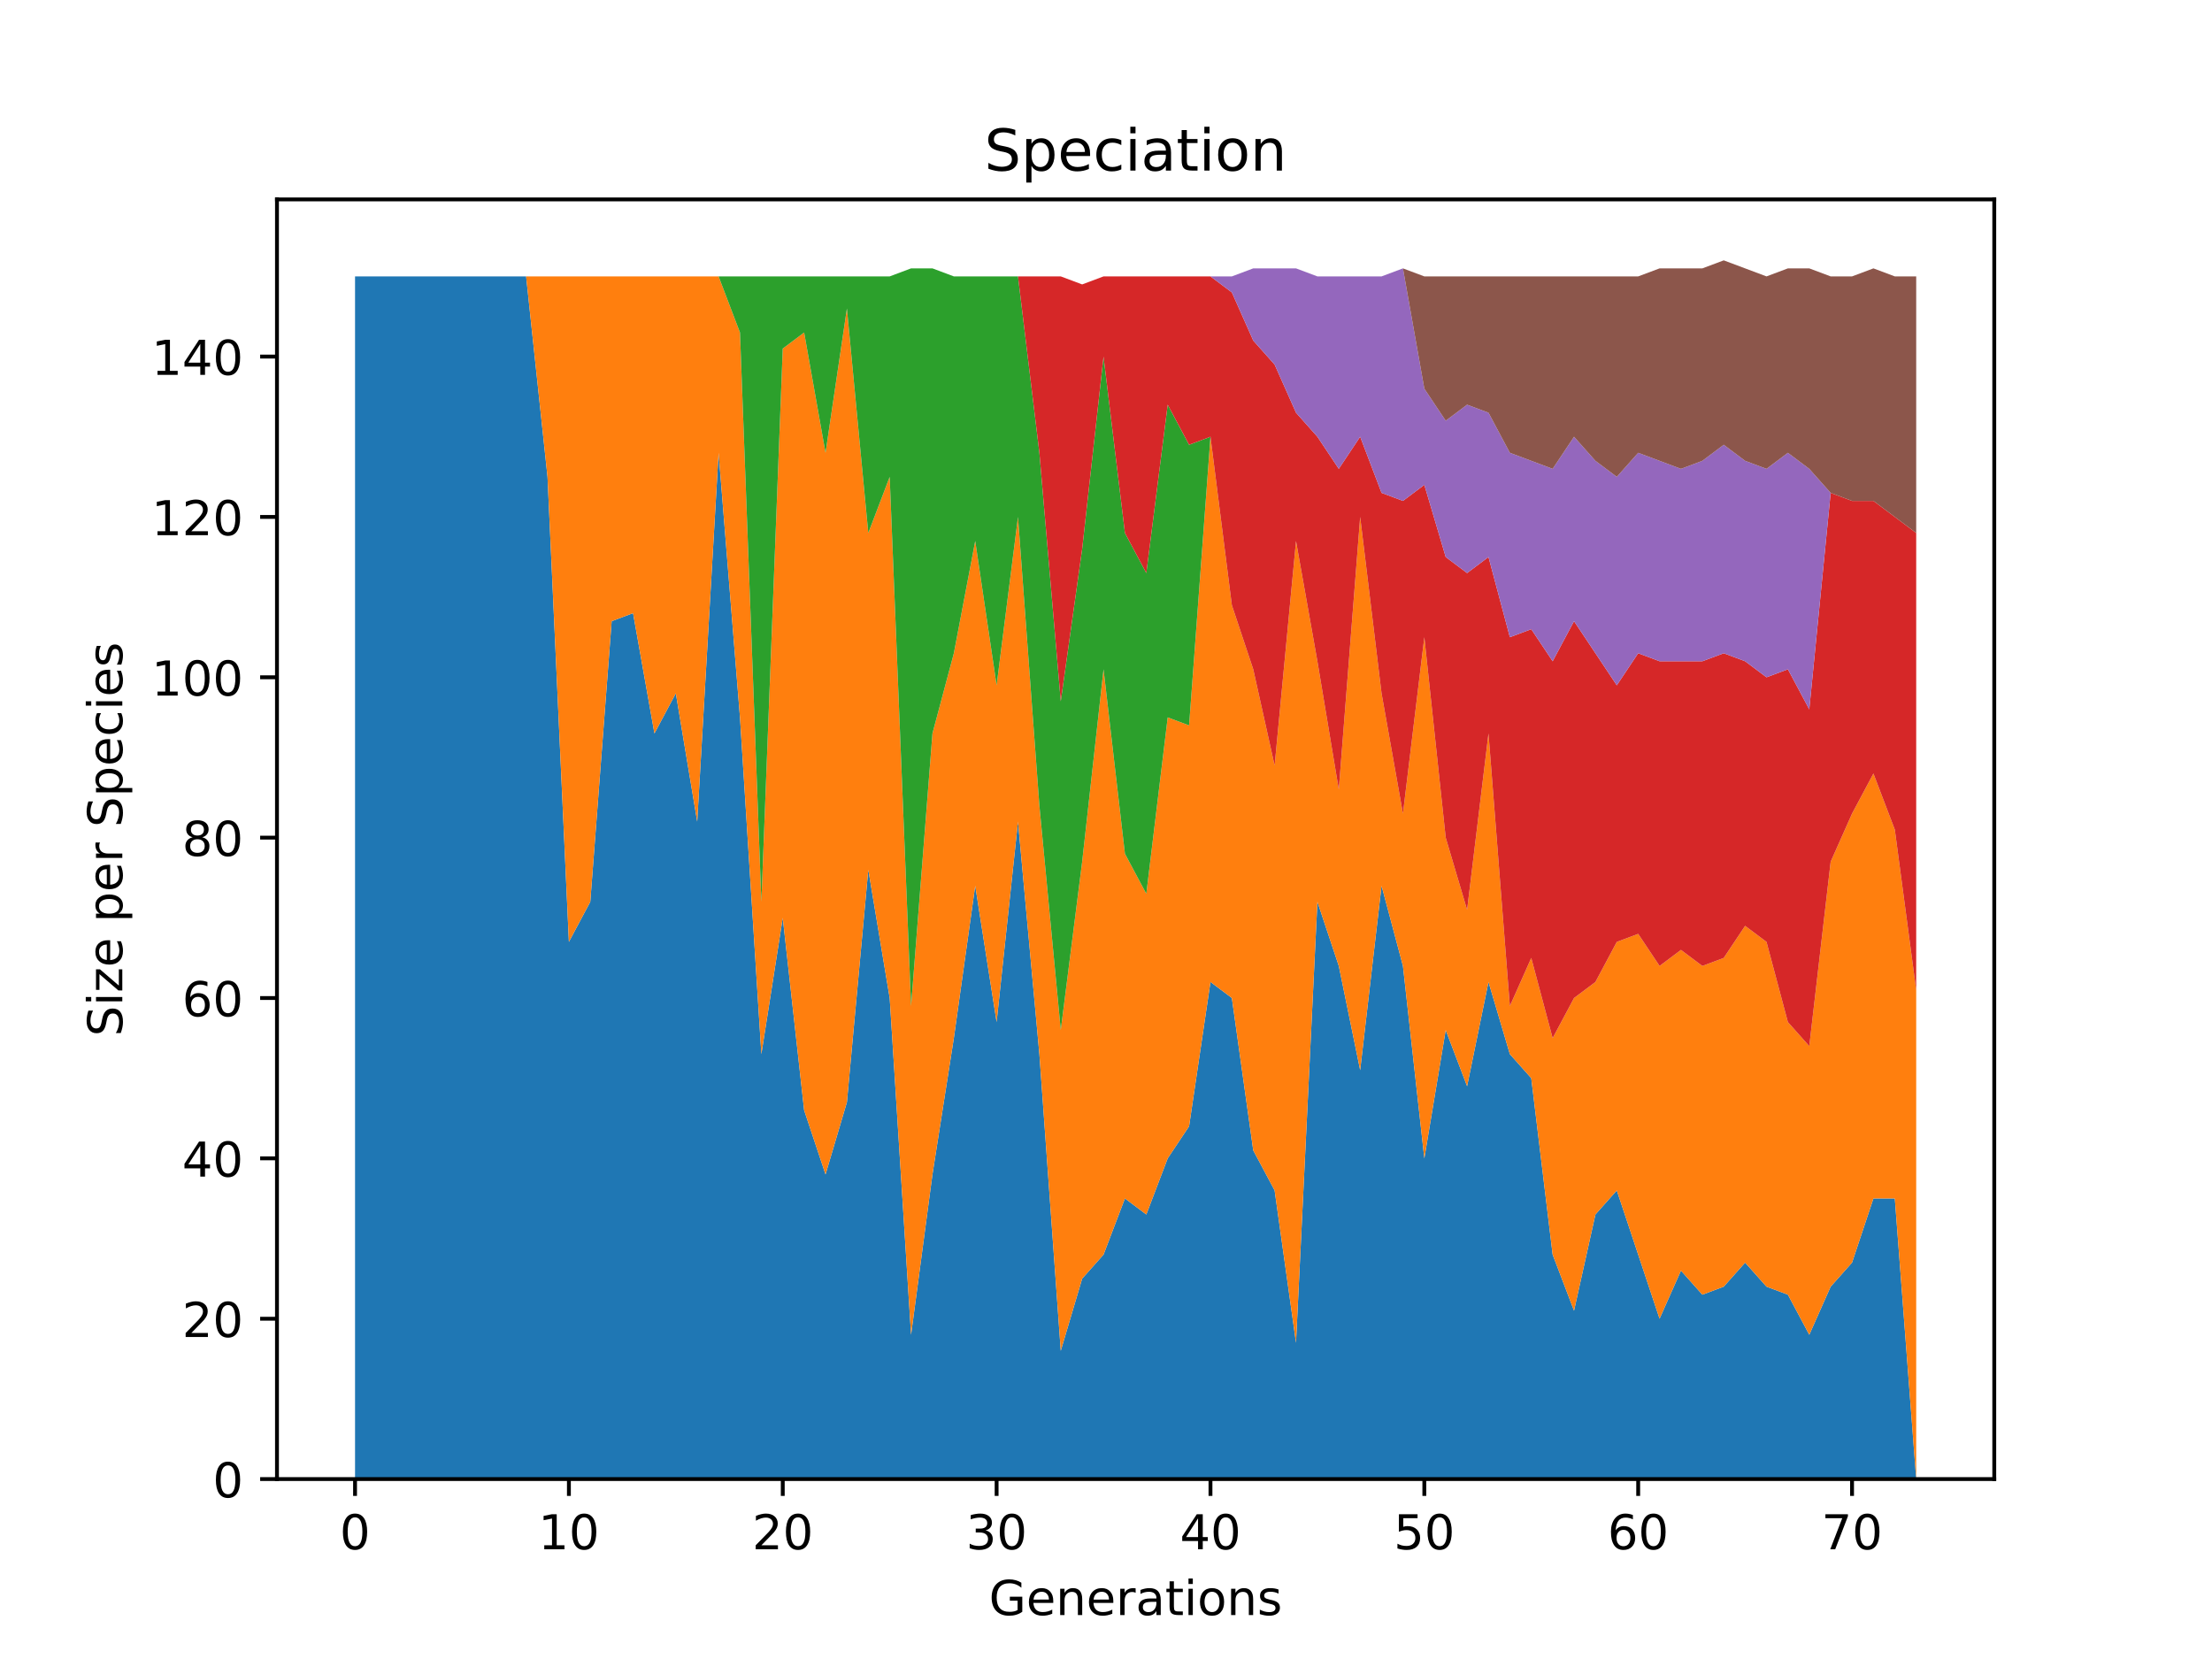 <?xml version="1.0" encoding="utf-8" standalone="no"?>
<!DOCTYPE svg PUBLIC "-//W3C//DTD SVG 1.1//EN"
  "http://www.w3.org/Graphics/SVG/1.1/DTD/svg11.dtd">
<!-- Created with matplotlib (http://matplotlib.org/) -->
<svg height="345pt" version="1.1" viewBox="0 0 460 345" width="460pt" xmlns="http://www.w3.org/2000/svg" xmlns:xlink="http://www.w3.org/1999/xlink">
 <defs>
  <style type="text/css">
*{stroke-linecap:butt;stroke-linejoin:round;}
  </style>
 </defs>
 <g id="figure_1">
  <g id="patch_1">
   <path d="M 0 345.6 
L 460.8 345.6 
L 460.8 0 
L 0 0 
z
" style="fill:#ffffff;"/>
  </g>
  <g id="axes_1">
   <g id="patch_2">
    <path d="M 57.6 307.584 
L 414.72 307.584 
L 414.72 41.472 
L 57.6 41.472 
z
" style="fill:#ffffff;"/>
   </g>
   <g id="PolyCollection_1">
    <path clip-path="url(#p379c089c2f)" d="M 73.833 57.479 
L 73.833 307.584 
L 78.28 307.584 
L 82.727 307.584 
L 87.175 307.584 
L 91.622 307.584 
L 96.069 307.584 
L 100.517 307.584 
L 104.964 307.584 
L 109.411 307.584 
L 113.859 307.584 
L 118.306 307.584 
L 122.753 307.584 
L 127.201 307.584 
L 131.648 307.584 
L 136.095 307.584 
L 140.543 307.584 
L 144.99 307.584 
L 149.437 307.584 
L 153.885 307.584 
L 158.332 307.584 
L 162.779 307.584 
L 167.227 307.584 
L 171.674 307.584 
L 176.121 307.584 
L 180.568 307.584 
L 185.016 307.584 
L 189.463 307.584 
L 193.91 307.584 
L 198.358 307.584 
L 202.805 307.584 
L 207.252 307.584 
L 211.7 307.584 
L 216.147 307.584 
L 220.594 307.584 
L 225.042 307.584 
L 229.489 307.584 
L 233.936 307.584 
L 238.384 307.584 
L 242.831 307.584 
L 247.278 307.584 
L 251.726 307.584 
L 256.173 307.584 
L 260.62 307.584 
L 265.068 307.584 
L 269.515 307.584 
L 273.962 307.584 
L 278.41 307.584 
L 282.857 307.584 
L 287.304 307.584 
L 291.752 307.584 
L 296.199 307.584 
L 300.646 307.584 
L 305.093 307.584 
L 309.541 307.584 
L 313.988 307.584 
L 318.435 307.584 
L 322.883 307.584 
L 327.33 307.584 
L 331.777 307.584 
L 336.225 307.584 
L 340.672 307.584 
L 345.119 307.584 
L 349.567 307.584 
L 354.014 307.584 
L 358.461 307.584 
L 362.909 307.584 
L 367.356 307.584 
L 371.803 307.584 
L 376.251 307.584 
L 380.698 307.584 
L 385.145 307.584 
L 389.593 307.584 
L 394.04 307.584 
L 398.487 307.584 
L 398.487 307.584 
L 398.487 307.584 
L 394.04 249.226 
L 389.593 249.226 
L 385.145 262.565 
L 380.698 267.567 
L 376.251 277.571 
L 371.803 269.235 
L 367.356 267.567 
L 362.909 262.565 
L 358.461 267.567 
L 354.014 269.235 
L 349.567 264.232 
L 345.119 274.237 
L 340.672 260.898 
L 336.225 247.559 
L 331.777 252.561 
L 327.33 272.569 
L 322.883 260.898 
L 318.435 224.216 
L 313.988 219.213 
L 309.541 204.207 
L 305.093 225.883 
L 300.646 214.211 
L 296.199 240.889 
L 291.752 200.872 
L 287.304 184.199 
L 282.857 222.548 
L 278.41 200.872 
L 273.962 187.533 
L 269.515 279.239 
L 265.068 247.559 
L 260.62 239.222 
L 256.173 207.542 
L 251.726 204.207 
L 247.278 234.22 
L 242.831 240.889 
L 238.384 252.561 
L 233.936 249.226 
L 229.489 260.898 
L 225.042 265.9 
L 220.594 280.906 
L 216.147 219.213 
L 211.7 170.86 
L 207.252 212.544 
L 202.805 184.199 
L 198.358 215.879 
L 193.91 244.224 
L 189.463 277.571 
L 185.016 207.542 
L 180.568 180.864 
L 176.121 229.218 
L 171.674 244.224 
L 167.227 230.885 
L 162.779 190.868 
L 158.332 219.213 
L 153.885 149.184 
L 149.437 94.161 
L 144.99 170.86 
L 140.543 144.182 
L 136.095 152.519 
L 131.648 127.508 
L 127.201 129.176 
L 122.753 187.533 
L 118.306 195.87 
L 113.859 99.163 
L 109.411 57.479 
L 104.964 57.479 
L 100.517 57.479 
L 96.069 57.479 
L 91.622 57.479 
L 87.175 57.479 
L 82.727 57.479 
L 78.28 57.479 
L 73.833 57.479 
z
" style="fill:#1f77b4;"/>
   </g>
   <g id="PolyCollection_2">
    <path clip-path="url(#p379c089c2f)" d="M 73.833 57.479 
L 73.833 57.479 
L 78.28 57.479 
L 82.727 57.479 
L 87.175 57.479 
L 91.622 57.479 
L 96.069 57.479 
L 100.517 57.479 
L 104.964 57.479 
L 109.411 57.479 
L 113.859 99.163 
L 118.306 195.87 
L 122.753 187.533 
L 127.201 129.176 
L 131.648 127.508 
L 136.095 152.519 
L 140.543 144.182 
L 144.99 170.86 
L 149.437 94.161 
L 153.885 149.184 
L 158.332 219.213 
L 162.779 190.868 
L 167.227 230.885 
L 171.674 244.224 
L 176.121 229.218 
L 180.568 180.864 
L 185.016 207.542 
L 189.463 277.571 
L 193.91 244.224 
L 198.358 215.879 
L 202.805 184.199 
L 207.252 212.544 
L 211.7 170.86 
L 216.147 219.213 
L 220.594 280.906 
L 225.042 265.9 
L 229.489 260.898 
L 233.936 249.226 
L 238.384 252.561 
L 242.831 240.889 
L 247.278 234.22 
L 251.726 204.207 
L 256.173 207.542 
L 260.62 239.222 
L 265.068 247.559 
L 269.515 279.239 
L 273.962 187.533 
L 278.41 200.872 
L 282.857 222.548 
L 287.304 184.199 
L 291.752 200.872 
L 296.199 240.889 
L 300.646 214.211 
L 305.093 225.883 
L 309.541 204.207 
L 313.988 219.213 
L 318.435 224.216 
L 322.883 260.898 
L 327.33 272.569 
L 331.777 252.561 
L 336.225 247.559 
L 340.672 260.898 
L 345.119 274.237 
L 349.567 264.232 
L 354.014 269.235 
L 358.461 267.567 
L 362.909 262.565 
L 367.356 267.567 
L 371.803 269.235 
L 376.251 277.571 
L 380.698 267.567 
L 385.145 262.565 
L 389.593 249.226 
L 394.04 249.226 
L 398.487 307.584 
L 398.487 205.875 
L 398.487 205.875 
L 394.04 172.527 
L 389.593 160.856 
L 385.145 169.192 
L 380.698 179.197 
L 376.251 217.546 
L 371.803 212.544 
L 367.356 195.87 
L 362.909 192.536 
L 358.461 199.205 
L 354.014 200.872 
L 349.567 197.538 
L 345.119 200.872 
L 340.672 194.203 
L 336.225 195.87 
L 331.777 204.207 
L 327.33 207.542 
L 322.883 215.879 
L 318.435 199.205 
L 313.988 209.209 
L 309.541 152.519 
L 305.093 189.201 
L 300.646 174.195 
L 296.199 132.51 
L 291.752 169.192 
L 287.304 144.182 
L 282.857 107.5 
L 278.41 164.19 
L 273.962 137.512 
L 269.515 112.502 
L 265.068 159.188 
L 260.62 139.18 
L 256.173 125.841 
L 251.726 90.826 
L 247.278 150.851 
L 242.831 149.184 
L 238.384 185.866 
L 233.936 177.529 
L 229.489 139.18 
L 225.042 179.197 
L 220.594 214.211 
L 216.147 167.525 
L 211.7 107.5 
L 207.252 142.515 
L 202.805 112.502 
L 198.358 135.845 
L 193.91 152.519 
L 189.463 209.209 
L 185.016 99.163 
L 180.568 110.835 
L 176.121 64.148 
L 171.674 94.161 
L 167.227 69.15 
L 162.779 72.485 
L 158.332 187.533 
L 153.885 69.15 
L 149.437 57.479 
L 144.99 57.479 
L 140.543 57.479 
L 136.095 57.479 
L 131.648 57.479 
L 127.201 57.479 
L 122.753 57.479 
L 118.306 57.479 
L 113.859 57.479 
L 109.411 57.479 
L 104.964 57.479 
L 100.517 57.479 
L 96.069 57.479 
L 91.622 57.479 
L 87.175 57.479 
L 82.727 57.479 
L 78.28 57.479 
L 73.833 57.479 
z
" style="fill:#ff7f0e;"/>
   </g>
   <g id="PolyCollection_3">
    <path clip-path="url(#p379c089c2f)" d="M 73.833 57.479 
L 73.833 57.479 
L 78.28 57.479 
L 82.727 57.479 
L 87.175 57.479 
L 91.622 57.479 
L 96.069 57.479 
L 100.517 57.479 
L 104.964 57.479 
L 109.411 57.479 
L 113.859 57.479 
L 118.306 57.479 
L 122.753 57.479 
L 127.201 57.479 
L 131.648 57.479 
L 136.095 57.479 
L 140.543 57.479 
L 144.99 57.479 
L 149.437 57.479 
L 153.885 69.15 
L 158.332 187.533 
L 162.779 72.485 
L 167.227 69.15 
L 171.674 94.161 
L 176.121 64.148 
L 180.568 110.835 
L 185.016 99.163 
L 189.463 209.209 
L 193.91 152.519 
L 198.358 135.845 
L 202.805 112.502 
L 207.252 142.515 
L 211.7 107.5 
L 216.147 167.525 
L 220.594 214.211 
L 225.042 179.197 
L 229.489 139.18 
L 233.936 177.529 
L 238.384 185.866 
L 242.831 149.184 
L 247.278 150.851 
L 251.726 90.826 
L 256.173 125.841 
L 260.62 139.18 
L 265.068 159.188 
L 269.515 112.502 
L 273.962 137.512 
L 278.41 164.19 
L 282.857 107.5 
L 287.304 144.182 
L 291.752 169.192 
L 296.199 132.51 
L 300.646 174.195 
L 305.093 189.201 
L 309.541 152.519 
L 313.988 209.209 
L 318.435 199.205 
L 322.883 215.879 
L 327.33 207.542 
L 331.777 204.207 
L 336.225 195.87 
L 340.672 194.203 
L 345.119 200.872 
L 349.567 197.538 
L 354.014 200.872 
L 358.461 199.205 
L 362.909 192.536 
L 367.356 195.87 
L 371.803 212.544 
L 376.251 217.546 
L 380.698 179.197 
L 385.145 169.192 
L 389.593 160.856 
L 394.04 172.527 
L 398.487 205.875 
L 398.487 205.875 
L 398.487 205.875 
L 394.04 172.527 
L 389.593 160.856 
L 385.145 169.192 
L 380.698 179.197 
L 376.251 217.546 
L 371.803 212.544 
L 367.356 195.87 
L 362.909 192.536 
L 358.461 199.205 
L 354.014 200.872 
L 349.567 197.538 
L 345.119 200.872 
L 340.672 194.203 
L 336.225 195.87 
L 331.777 204.207 
L 327.33 207.542 
L 322.883 215.879 
L 318.435 199.205 
L 313.988 209.209 
L 309.541 152.519 
L 305.093 189.201 
L 300.646 174.195 
L 296.199 132.51 
L 291.752 169.192 
L 287.304 144.182 
L 282.857 107.5 
L 278.41 164.19 
L 273.962 137.512 
L 269.515 112.502 
L 265.068 159.188 
L 260.62 139.18 
L 256.173 125.841 
L 251.726 90.826 
L 247.278 92.493 
L 242.831 84.157 
L 238.384 119.171 
L 233.936 110.835 
L 229.489 74.152 
L 225.042 114.169 
L 220.594 145.849 
L 216.147 94.161 
L 211.7 57.479 
L 207.252 57.479 
L 202.805 57.479 
L 198.358 57.479 
L 193.91 55.811 
L 189.463 55.811 
L 185.016 57.479 
L 180.568 57.479 
L 176.121 57.479 
L 171.674 57.479 
L 167.227 57.479 
L 162.779 57.479 
L 158.332 57.479 
L 153.885 57.479 
L 149.437 57.479 
L 144.99 57.479 
L 140.543 57.479 
L 136.095 57.479 
L 131.648 57.479 
L 127.201 57.479 
L 122.753 57.479 
L 118.306 57.479 
L 113.859 57.479 
L 109.411 57.479 
L 104.964 57.479 
L 100.517 57.479 
L 96.069 57.479 
L 91.622 57.479 
L 87.175 57.479 
L 82.727 57.479 
L 78.28 57.479 
L 73.833 57.479 
z
" style="fill:#2ca02c;"/>
   </g>
   <g id="PolyCollection_4">
    <path clip-path="url(#p379c089c2f)" d="M 73.833 57.479 
L 73.833 57.479 
L 78.28 57.479 
L 82.727 57.479 
L 87.175 57.479 
L 91.622 57.479 
L 96.069 57.479 
L 100.517 57.479 
L 104.964 57.479 
L 109.411 57.479 
L 113.859 57.479 
L 118.306 57.479 
L 122.753 57.479 
L 127.201 57.479 
L 131.648 57.479 
L 136.095 57.479 
L 140.543 57.479 
L 144.99 57.479 
L 149.437 57.479 
L 153.885 57.479 
L 158.332 57.479 
L 162.779 57.479 
L 167.227 57.479 
L 171.674 57.479 
L 176.121 57.479 
L 180.568 57.479 
L 185.016 57.479 
L 189.463 55.811 
L 193.91 55.811 
L 198.358 57.479 
L 202.805 57.479 
L 207.252 57.479 
L 211.7 57.479 
L 216.147 94.161 
L 220.594 145.849 
L 225.042 114.169 
L 229.489 74.152 
L 233.936 110.835 
L 238.384 119.171 
L 242.831 84.157 
L 247.278 92.493 
L 251.726 90.826 
L 256.173 125.841 
L 260.62 139.18 
L 265.068 159.188 
L 269.515 112.502 
L 273.962 137.512 
L 278.41 164.19 
L 282.857 107.5 
L 287.304 144.182 
L 291.752 169.192 
L 296.199 132.51 
L 300.646 174.195 
L 305.093 189.201 
L 309.541 152.519 
L 313.988 209.209 
L 318.435 199.205 
L 322.883 215.879 
L 327.33 207.542 
L 331.777 204.207 
L 336.225 195.87 
L 340.672 194.203 
L 345.119 200.872 
L 349.567 197.538 
L 354.014 200.872 
L 358.461 199.205 
L 362.909 192.536 
L 367.356 195.87 
L 371.803 212.544 
L 376.251 217.546 
L 380.698 179.197 
L 385.145 169.192 
L 389.593 160.856 
L 394.04 172.527 
L 398.487 205.875 
L 398.487 110.835 
L 398.487 110.835 
L 394.04 107.5 
L 389.593 104.165 
L 385.145 104.165 
L 380.698 102.498 
L 376.251 147.517 
L 371.803 139.18 
L 367.356 140.847 
L 362.909 137.512 
L 358.461 135.845 
L 354.014 137.512 
L 349.567 137.512 
L 345.119 137.512 
L 340.672 135.845 
L 336.225 142.515 
L 331.777 135.845 
L 327.33 129.176 
L 322.883 137.512 
L 318.435 130.843 
L 313.988 132.51 
L 309.541 115.837 
L 305.093 119.171 
L 300.646 115.837 
L 296.199 100.83 
L 291.752 104.165 
L 287.304 102.498 
L 282.857 90.826 
L 278.41 97.496 
L 273.962 90.826 
L 269.515 85.824 
L 265.068 75.82 
L 260.62 70.818 
L 256.173 60.813 
L 251.726 57.479 
L 247.278 57.479 
L 242.831 57.479 
L 238.384 57.479 
L 233.936 57.479 
L 229.489 57.479 
L 225.042 59.146 
L 220.594 57.479 
L 216.147 57.479 
L 211.7 57.479 
L 207.252 57.479 
L 202.805 57.479 
L 198.358 57.479 
L 193.91 55.811 
L 189.463 55.811 
L 185.016 57.479 
L 180.568 57.479 
L 176.121 57.479 
L 171.674 57.479 
L 167.227 57.479 
L 162.779 57.479 
L 158.332 57.479 
L 153.885 57.479 
L 149.437 57.479 
L 144.99 57.479 
L 140.543 57.479 
L 136.095 57.479 
L 131.648 57.479 
L 127.201 57.479 
L 122.753 57.479 
L 118.306 57.479 
L 113.859 57.479 
L 109.411 57.479 
L 104.964 57.479 
L 100.517 57.479 
L 96.069 57.479 
L 91.622 57.479 
L 87.175 57.479 
L 82.727 57.479 
L 78.28 57.479 
L 73.833 57.479 
z
" style="fill:#d62728;"/>
   </g>
   <g id="PolyCollection_5">
    <path clip-path="url(#p379c089c2f)" d="M 73.833 57.479 
L 73.833 57.479 
L 78.28 57.479 
L 82.727 57.479 
L 87.175 57.479 
L 91.622 57.479 
L 96.069 57.479 
L 100.517 57.479 
L 104.964 57.479 
L 109.411 57.479 
L 113.859 57.479 
L 118.306 57.479 
L 122.753 57.479 
L 127.201 57.479 
L 131.648 57.479 
L 136.095 57.479 
L 140.543 57.479 
L 144.99 57.479 
L 149.437 57.479 
L 153.885 57.479 
L 158.332 57.479 
L 162.779 57.479 
L 167.227 57.479 
L 171.674 57.479 
L 176.121 57.479 
L 180.568 57.479 
L 185.016 57.479 
L 189.463 55.811 
L 193.91 55.811 
L 198.358 57.479 
L 202.805 57.479 
L 207.252 57.479 
L 211.7 57.479 
L 216.147 57.479 
L 220.594 57.479 
L 225.042 59.146 
L 229.489 57.479 
L 233.936 57.479 
L 238.384 57.479 
L 242.831 57.479 
L 247.278 57.479 
L 251.726 57.479 
L 256.173 60.813 
L 260.62 70.818 
L 265.068 75.82 
L 269.515 85.824 
L 273.962 90.826 
L 278.41 97.496 
L 282.857 90.826 
L 287.304 102.498 
L 291.752 104.165 
L 296.199 100.83 
L 300.646 115.837 
L 305.093 119.171 
L 309.541 115.837 
L 313.988 132.51 
L 318.435 130.843 
L 322.883 137.512 
L 327.33 129.176 
L 331.777 135.845 
L 336.225 142.515 
L 340.672 135.845 
L 345.119 137.512 
L 349.567 137.512 
L 354.014 137.512 
L 358.461 135.845 
L 362.909 137.512 
L 367.356 140.847 
L 371.803 139.18 
L 376.251 147.517 
L 380.698 102.498 
L 385.145 104.165 
L 389.593 104.165 
L 394.04 107.5 
L 398.487 110.835 
L 398.487 110.835 
L 398.487 110.835 
L 394.04 107.5 
L 389.593 104.165 
L 385.145 104.165 
L 380.698 102.498 
L 376.251 97.496 
L 371.803 94.161 
L 367.356 97.496 
L 362.909 95.828 
L 358.461 92.493 
L 354.014 95.828 
L 349.567 97.496 
L 345.119 95.828 
L 340.672 94.161 
L 336.225 99.163 
L 331.777 95.828 
L 327.33 90.826 
L 322.883 97.496 
L 318.435 95.828 
L 313.988 94.161 
L 309.541 85.824 
L 305.093 84.157 
L 300.646 87.491 
L 296.199 80.822 
L 291.752 55.811 
L 287.304 57.479 
L 282.857 57.479 
L 278.41 57.479 
L 273.962 57.479 
L 269.515 55.811 
L 265.068 55.811 
L 260.62 55.811 
L 256.173 57.479 
L 251.726 57.479 
L 247.278 57.479 
L 242.831 57.479 
L 238.384 57.479 
L 233.936 57.479 
L 229.489 57.479 
L 225.042 59.146 
L 220.594 57.479 
L 216.147 57.479 
L 211.7 57.479 
L 207.252 57.479 
L 202.805 57.479 
L 198.358 57.479 
L 193.91 55.811 
L 189.463 55.811 
L 185.016 57.479 
L 180.568 57.479 
L 176.121 57.479 
L 171.674 57.479 
L 167.227 57.479 
L 162.779 57.479 
L 158.332 57.479 
L 153.885 57.479 
L 149.437 57.479 
L 144.99 57.479 
L 140.543 57.479 
L 136.095 57.479 
L 131.648 57.479 
L 127.201 57.479 
L 122.753 57.479 
L 118.306 57.479 
L 113.859 57.479 
L 109.411 57.479 
L 104.964 57.479 
L 100.517 57.479 
L 96.069 57.479 
L 91.622 57.479 
L 87.175 57.479 
L 82.727 57.479 
L 78.28 57.479 
L 73.833 57.479 
z
" style="fill:#9467bd;"/>
   </g>
   <g id="PolyCollection_6">
    <path clip-path="url(#p379c089c2f)" d="M 73.833 57.479 
L 73.833 57.479 
L 78.28 57.479 
L 82.727 57.479 
L 87.175 57.479 
L 91.622 57.479 
L 96.069 57.479 
L 100.517 57.479 
L 104.964 57.479 
L 109.411 57.479 
L 113.859 57.479 
L 118.306 57.479 
L 122.753 57.479 
L 127.201 57.479 
L 131.648 57.479 
L 136.095 57.479 
L 140.543 57.479 
L 144.99 57.479 
L 149.437 57.479 
L 153.885 57.479 
L 158.332 57.479 
L 162.779 57.479 
L 167.227 57.479 
L 171.674 57.479 
L 176.121 57.479 
L 180.568 57.479 
L 185.016 57.479 
L 189.463 55.811 
L 193.91 55.811 
L 198.358 57.479 
L 202.805 57.479 
L 207.252 57.479 
L 211.7 57.479 
L 216.147 57.479 
L 220.594 57.479 
L 225.042 59.146 
L 229.489 57.479 
L 233.936 57.479 
L 238.384 57.479 
L 242.831 57.479 
L 247.278 57.479 
L 251.726 57.479 
L 256.173 57.479 
L 260.62 55.811 
L 265.068 55.811 
L 269.515 55.811 
L 273.962 57.479 
L 278.41 57.479 
L 282.857 57.479 
L 287.304 57.479 
L 291.752 55.811 
L 296.199 80.822 
L 300.646 87.491 
L 305.093 84.157 
L 309.541 85.824 
L 313.988 94.161 
L 318.435 95.828 
L 322.883 97.496 
L 327.33 90.826 
L 331.777 95.828 
L 336.225 99.163 
L 340.672 94.161 
L 345.119 95.828 
L 349.567 97.496 
L 354.014 95.828 
L 358.461 92.493 
L 362.909 95.828 
L 367.356 97.496 
L 371.803 94.161 
L 376.251 97.496 
L 380.698 102.498 
L 385.145 104.165 
L 389.593 104.165 
L 394.04 107.5 
L 398.487 110.835 
L 398.487 57.479 
L 398.487 57.479 
L 394.04 57.479 
L 389.593 55.811 
L 385.145 57.479 
L 380.698 57.479 
L 376.251 55.811 
L 371.803 55.811 
L 367.356 57.479 
L 362.909 55.811 
L 358.461 54.144 
L 354.014 55.811 
L 349.567 55.811 
L 345.119 55.811 
L 340.672 57.479 
L 336.225 57.479 
L 331.777 57.479 
L 327.33 57.479 
L 322.883 57.479 
L 318.435 57.479 
L 313.988 57.479 
L 309.541 57.479 
L 305.093 57.479 
L 300.646 57.479 
L 296.199 57.479 
L 291.752 55.811 
L 287.304 57.479 
L 282.857 57.479 
L 278.41 57.479 
L 273.962 57.479 
L 269.515 55.811 
L 265.068 55.811 
L 260.62 55.811 
L 256.173 57.479 
L 251.726 57.479 
L 247.278 57.479 
L 242.831 57.479 
L 238.384 57.479 
L 233.936 57.479 
L 229.489 57.479 
L 225.042 59.146 
L 220.594 57.479 
L 216.147 57.479 
L 211.7 57.479 
L 207.252 57.479 
L 202.805 57.479 
L 198.358 57.479 
L 193.91 55.811 
L 189.463 55.811 
L 185.016 57.479 
L 180.568 57.479 
L 176.121 57.479 
L 171.674 57.479 
L 167.227 57.479 
L 162.779 57.479 
L 158.332 57.479 
L 153.885 57.479 
L 149.437 57.479 
L 144.99 57.479 
L 140.543 57.479 
L 136.095 57.479 
L 131.648 57.479 
L 127.201 57.479 
L 122.753 57.479 
L 118.306 57.479 
L 113.859 57.479 
L 109.411 57.479 
L 104.964 57.479 
L 100.517 57.479 
L 96.069 57.479 
L 91.622 57.479 
L 87.175 57.479 
L 82.727 57.479 
L 78.28 57.479 
L 73.833 57.479 
z
" style="fill:#8c564b;"/>
   </g>
   <g id="matplotlib.axis_1">
    <g id="xtick_1">
     <g id="line2d_1">
      <defs>
       <path d="M 0 0 
L 0 3.5 
" id="mdc937e5b84" style="stroke:#000000;stroke-width:0.8;"/>
      </defs>
      <g>
       <use style="stroke:#000000;stroke-width:0.8;" x="73.833" xlink:href="#mdc937e5b84" y="307.584"/>
      </g>
     </g>
     <g id="text_1">
      <!-- 0 -->
      <defs>
       <path d="M 31.781 66.406 
Q 24.172 66.406 20.328 58.906 
Q 16.5 51.422 16.5 36.375 
Q 16.5 21.391 20.328 13.891 
Q 24.172 6.391 31.781 6.391 
Q 39.453 6.391 43.281 13.891 
Q 47.125 21.391 47.125 36.375 
Q 47.125 51.422 43.281 58.906 
Q 39.453 66.406 31.781 66.406 
z
M 31.781 74.219 
Q 44.047 74.219 50.516 64.516 
Q 56.984 54.828 56.984 36.375 
Q 56.984 17.969 50.516 8.266 
Q 44.047 -1.422 31.781 -1.422 
Q 19.531 -1.422 13.062 8.266 
Q 6.594 17.969 6.594 36.375 
Q 6.594 54.828 13.062 64.516 
Q 19.531 74.219 31.781 74.219 
z
" id="DejaVuSans-30"/>
      </defs>
      <g transform="translate(70.651 322.182)scale(0.1 -0.1)">
       <use xlink:href="#DejaVuSans-30"/>
      </g>
     </g>
    </g>
    <g id="xtick_2">
     <g id="line2d_2">
      <g>
       <use style="stroke:#000000;stroke-width:0.8;" x="118.306" xlink:href="#mdc937e5b84" y="307.584"/>
      </g>
     </g>
     <g id="text_2">
      <!-- 10 -->
      <defs>
       <path d="M 12.406 8.297 
L 28.516 8.297 
L 28.516 63.922 
L 10.984 60.406 
L 10.984 69.391 
L 28.422 72.906 
L 38.281 72.906 
L 38.281 8.297 
L 54.391 8.297 
L 54.391 0 
L 12.406 0 
z
" id="DejaVuSans-31"/>
      </defs>
      <g transform="translate(111.943 322.182)scale(0.1 -0.1)">
       <use xlink:href="#DejaVuSans-31"/>
       <use x="63.623" xlink:href="#DejaVuSans-30"/>
      </g>
     </g>
    </g>
    <g id="xtick_3">
     <g id="line2d_3">
      <g>
       <use style="stroke:#000000;stroke-width:0.8;" x="162.779" xlink:href="#mdc937e5b84" y="307.584"/>
      </g>
     </g>
     <g id="text_3">
      <!-- 20 -->
      <defs>
       <path d="M 19.188 8.297 
L 53.609 8.297 
L 53.609 0 
L 7.328 0 
L 7.328 8.297 
Q 12.938 14.109 22.625 23.891 
Q 32.328 33.688 34.812 36.531 
Q 39.547 41.844 41.422 45.531 
Q 43.312 49.219 43.312 52.781 
Q 43.312 58.594 39.234 62.25 
Q 35.156 65.922 28.609 65.922 
Q 23.969 65.922 18.812 64.312 
Q 13.672 62.703 7.812 59.422 
L 7.812 69.391 
Q 13.766 71.781 18.938 73 
Q 24.125 74.219 28.422 74.219 
Q 39.75 74.219 46.484 68.547 
Q 53.219 62.891 53.219 53.422 
Q 53.219 48.922 51.531 44.891 
Q 49.859 40.875 45.406 35.406 
Q 44.188 33.984 37.641 27.219 
Q 31.109 20.453 19.188 8.297 
z
" id="DejaVuSans-32"/>
      </defs>
      <g transform="translate(156.417 322.182)scale(0.1 -0.1)">
       <use xlink:href="#DejaVuSans-32"/>
       <use x="63.623" xlink:href="#DejaVuSans-30"/>
      </g>
     </g>
    </g>
    <g id="xtick_4">
     <g id="line2d_4">
      <g>
       <use style="stroke:#000000;stroke-width:0.8;" x="207.252" xlink:href="#mdc937e5b84" y="307.584"/>
      </g>
     </g>
     <g id="text_4">
      <!-- 30 -->
      <defs>
       <path d="M 40.578 39.312 
Q 47.656 37.797 51.625 33 
Q 55.609 28.219 55.609 21.188 
Q 55.609 10.406 48.188 4.484 
Q 40.766 -1.422 27.094 -1.422 
Q 22.516 -1.422 17.656 -0.516 
Q 12.797 0.391 7.625 2.203 
L 7.625 11.719 
Q 11.719 9.328 16.594 8.109 
Q 21.484 6.891 26.812 6.891 
Q 36.078 6.891 40.938 10.547 
Q 45.797 14.203 45.797 21.188 
Q 45.797 27.641 41.281 31.266 
Q 36.766 34.906 28.719 34.906 
L 20.219 34.906 
L 20.219 43.016 
L 29.109 43.016 
Q 36.375 43.016 40.234 45.922 
Q 44.094 48.828 44.094 54.297 
Q 44.094 59.906 40.109 62.906 
Q 36.141 65.922 28.719 65.922 
Q 24.656 65.922 20.016 65.031 
Q 15.375 64.156 9.812 62.312 
L 9.812 71.094 
Q 15.438 72.656 20.344 73.438 
Q 25.25 74.219 29.594 74.219 
Q 40.828 74.219 47.359 69.109 
Q 53.906 64.016 53.906 55.328 
Q 53.906 49.266 50.438 45.094 
Q 46.969 40.922 40.578 39.312 
z
" id="DejaVuSans-33"/>
      </defs>
      <g transform="translate(200.89 322.182)scale(0.1 -0.1)">
       <use xlink:href="#DejaVuSans-33"/>
       <use x="63.623" xlink:href="#DejaVuSans-30"/>
      </g>
     </g>
    </g>
    <g id="xtick_5">
     <g id="line2d_5">
      <g>
       <use style="stroke:#000000;stroke-width:0.8;" x="251.726" xlink:href="#mdc937e5b84" y="307.584"/>
      </g>
     </g>
     <g id="text_5">
      <!-- 40 -->
      <defs>
       <path d="M 37.797 64.312 
L 12.891 25.391 
L 37.797 25.391 
z
M 35.203 72.906 
L 47.609 72.906 
L 47.609 25.391 
L 58.016 25.391 
L 58.016 17.188 
L 47.609 17.188 
L 47.609 0 
L 37.797 0 
L 37.797 17.188 
L 4.891 17.188 
L 4.891 26.703 
z
" id="DejaVuSans-34"/>
      </defs>
      <g transform="translate(245.363 322.182)scale(0.1 -0.1)">
       <use xlink:href="#DejaVuSans-34"/>
       <use x="63.623" xlink:href="#DejaVuSans-30"/>
      </g>
     </g>
    </g>
    <g id="xtick_6">
     <g id="line2d_6">
      <g>
       <use style="stroke:#000000;stroke-width:0.8;" x="296.199" xlink:href="#mdc937e5b84" y="307.584"/>
      </g>
     </g>
     <g id="text_6">
      <!-- 50 -->
      <defs>
       <path d="M 10.797 72.906 
L 49.516 72.906 
L 49.516 64.594 
L 19.828 64.594 
L 19.828 46.734 
Q 21.969 47.469 24.109 47.828 
Q 26.266 48.188 28.422 48.188 
Q 40.625 48.188 47.75 41.5 
Q 54.891 34.812 54.891 23.391 
Q 54.891 11.625 47.562 5.094 
Q 40.234 -1.422 26.906 -1.422 
Q 22.312 -1.422 17.547 -0.641 
Q 12.797 0.141 7.719 1.703 
L 7.719 11.625 
Q 12.109 9.234 16.797 8.062 
Q 21.484 6.891 26.703 6.891 
Q 35.156 6.891 40.078 11.328 
Q 45.016 15.766 45.016 23.391 
Q 45.016 31 40.078 35.438 
Q 35.156 39.891 26.703 39.891 
Q 22.75 39.891 18.812 39.016 
Q 14.891 38.141 10.797 36.281 
z
" id="DejaVuSans-35"/>
      </defs>
      <g transform="translate(289.836 322.182)scale(0.1 -0.1)">
       <use xlink:href="#DejaVuSans-35"/>
       <use x="63.623" xlink:href="#DejaVuSans-30"/>
      </g>
     </g>
    </g>
    <g id="xtick_7">
     <g id="line2d_7">
      <g>
       <use style="stroke:#000000;stroke-width:0.8;" x="340.672" xlink:href="#mdc937e5b84" y="307.584"/>
      </g>
     </g>
     <g id="text_7">
      <!-- 60 -->
      <defs>
       <path d="M 33.016 40.375 
Q 26.375 40.375 22.484 35.828 
Q 18.609 31.297 18.609 23.391 
Q 18.609 15.531 22.484 10.953 
Q 26.375 6.391 33.016 6.391 
Q 39.656 6.391 43.531 10.953 
Q 47.406 15.531 47.406 23.391 
Q 47.406 31.297 43.531 35.828 
Q 39.656 40.375 33.016 40.375 
z
M 52.594 71.297 
L 52.594 62.312 
Q 48.875 64.062 45.094 64.984 
Q 41.312 65.922 37.594 65.922 
Q 27.828 65.922 22.672 59.328 
Q 17.531 52.734 16.797 39.406 
Q 19.672 43.656 24.016 45.922 
Q 28.375 48.188 33.594 48.188 
Q 44.578 48.188 50.953 41.516 
Q 57.328 34.859 57.328 23.391 
Q 57.328 12.156 50.688 5.359 
Q 44.047 -1.422 33.016 -1.422 
Q 20.359 -1.422 13.672 8.266 
Q 6.984 17.969 6.984 36.375 
Q 6.984 53.656 15.188 63.938 
Q 23.391 74.219 37.203 74.219 
Q 40.922 74.219 44.703 73.484 
Q 48.484 72.75 52.594 71.297 
z
" id="DejaVuSans-36"/>
      </defs>
      <g transform="translate(334.31 322.182)scale(0.1 -0.1)">
       <use xlink:href="#DejaVuSans-36"/>
       <use x="63.623" xlink:href="#DejaVuSans-30"/>
      </g>
     </g>
    </g>
    <g id="xtick_8">
     <g id="line2d_8">
      <g>
       <use style="stroke:#000000;stroke-width:0.8;" x="385.145" xlink:href="#mdc937e5b84" y="307.584"/>
      </g>
     </g>
     <g id="text_8">
      <!-- 70 -->
      <defs>
       <path d="M 8.203 72.906 
L 55.078 72.906 
L 55.078 68.703 
L 28.609 0 
L 18.312 0 
L 43.219 64.594 
L 8.203 64.594 
z
" id="DejaVuSans-37"/>
      </defs>
      <g transform="translate(378.783 322.182)scale(0.1 -0.1)">
       <use xlink:href="#DejaVuSans-37"/>
       <use x="63.623" xlink:href="#DejaVuSans-30"/>
      </g>
     </g>
    </g>
    <g id="text_9">
     <!-- Generations -->
     <defs>
      <path d="M 59.516 10.406 
L 59.516 29.984 
L 43.406 29.984 
L 43.406 38.094 
L 69.281 38.094 
L 69.281 6.781 
Q 63.578 2.734 56.688 0.656 
Q 49.812 -1.422 42 -1.422 
Q 24.906 -1.422 15.25 8.562 
Q 5.609 18.562 5.609 36.375 
Q 5.609 54.25 15.25 64.234 
Q 24.906 74.219 42 74.219 
Q 49.125 74.219 55.547 72.453 
Q 61.969 70.703 67.391 67.281 
L 67.391 56.781 
Q 61.922 61.422 55.766 63.766 
Q 49.609 66.109 42.828 66.109 
Q 29.438 66.109 22.719 58.641 
Q 16.016 51.172 16.016 36.375 
Q 16.016 21.625 22.719 14.156 
Q 29.438 6.688 42.828 6.688 
Q 48.047 6.688 52.141 7.594 
Q 56.25 8.5 59.516 10.406 
z
" id="DejaVuSans-47"/>
      <path d="M 56.203 29.594 
L 56.203 25.203 
L 14.891 25.203 
Q 15.484 15.922 20.484 11.062 
Q 25.484 6.203 34.422 6.203 
Q 39.594 6.203 44.453 7.469 
Q 49.312 8.734 54.109 11.281 
L 54.109 2.781 
Q 49.266 0.734 44.188 -0.344 
Q 39.109 -1.422 33.891 -1.422 
Q 20.797 -1.422 13.156 6.188 
Q 5.516 13.812 5.516 26.812 
Q 5.516 40.234 12.766 48.109 
Q 20.016 56 32.328 56 
Q 43.359 56 49.781 48.891 
Q 56.203 41.797 56.203 29.594 
z
M 47.219 32.234 
Q 47.125 39.594 43.094 43.984 
Q 39.062 48.391 32.422 48.391 
Q 24.906 48.391 20.391 44.141 
Q 15.875 39.891 15.188 32.172 
z
" id="DejaVuSans-65"/>
      <path d="M 54.891 33.016 
L 54.891 0 
L 45.906 0 
L 45.906 32.719 
Q 45.906 40.484 42.875 44.328 
Q 39.844 48.188 33.797 48.188 
Q 26.516 48.188 22.312 43.547 
Q 18.109 38.922 18.109 30.906 
L 18.109 0 
L 9.078 0 
L 9.078 54.688 
L 18.109 54.688 
L 18.109 46.188 
Q 21.344 51.125 25.703 53.562 
Q 30.078 56 35.797 56 
Q 45.219 56 50.047 50.172 
Q 54.891 44.344 54.891 33.016 
z
" id="DejaVuSans-6e"/>
      <path d="M 41.109 46.297 
Q 39.594 47.172 37.812 47.578 
Q 36.031 48 33.891 48 
Q 26.266 48 22.188 43.047 
Q 18.109 38.094 18.109 28.812 
L 18.109 0 
L 9.078 0 
L 9.078 54.688 
L 18.109 54.688 
L 18.109 46.188 
Q 20.953 51.172 25.484 53.578 
Q 30.031 56 36.531 56 
Q 37.453 56 38.578 55.875 
Q 39.703 55.766 41.062 55.516 
z
" id="DejaVuSans-72"/>
      <path d="M 34.281 27.484 
Q 23.391 27.484 19.188 25 
Q 14.984 22.516 14.984 16.5 
Q 14.984 11.719 18.141 8.906 
Q 21.297 6.109 26.703 6.109 
Q 34.188 6.109 38.703 11.406 
Q 43.219 16.703 43.219 25.484 
L 43.219 27.484 
z
M 52.203 31.203 
L 52.203 0 
L 43.219 0 
L 43.219 8.297 
Q 40.141 3.328 35.547 0.953 
Q 30.953 -1.422 24.312 -1.422 
Q 15.922 -1.422 10.953 3.297 
Q 6 8.016 6 15.922 
Q 6 25.141 12.172 29.828 
Q 18.359 34.516 30.609 34.516 
L 43.219 34.516 
L 43.219 35.406 
Q 43.219 41.609 39.141 45 
Q 35.062 48.391 27.688 48.391 
Q 23 48.391 18.547 47.266 
Q 14.109 46.141 10.016 43.891 
L 10.016 52.203 
Q 14.938 54.109 19.578 55.047 
Q 24.219 56 28.609 56 
Q 40.484 56 46.344 49.844 
Q 52.203 43.703 52.203 31.203 
z
" id="DejaVuSans-61"/>
      <path d="M 18.312 70.219 
L 18.312 54.688 
L 36.812 54.688 
L 36.812 47.703 
L 18.312 47.703 
L 18.312 18.016 
Q 18.312 11.328 20.141 9.422 
Q 21.969 7.516 27.594 7.516 
L 36.812 7.516 
L 36.812 0 
L 27.594 0 
Q 17.188 0 13.234 3.875 
Q 9.281 7.766 9.281 18.016 
L 9.281 47.703 
L 2.688 47.703 
L 2.688 54.688 
L 9.281 54.688 
L 9.281 70.219 
z
" id="DejaVuSans-74"/>
      <path d="M 9.422 54.688 
L 18.406 54.688 
L 18.406 0 
L 9.422 0 
z
M 9.422 75.984 
L 18.406 75.984 
L 18.406 64.594 
L 9.422 64.594 
z
" id="DejaVuSans-69"/>
      <path d="M 30.609 48.391 
Q 23.391 48.391 19.188 42.75 
Q 14.984 37.109 14.984 27.297 
Q 14.984 17.484 19.156 11.844 
Q 23.344 6.203 30.609 6.203 
Q 37.797 6.203 41.984 11.859 
Q 46.188 17.531 46.188 27.297 
Q 46.188 37.016 41.984 42.703 
Q 37.797 48.391 30.609 48.391 
z
M 30.609 56 
Q 42.328 56 49.016 48.375 
Q 55.719 40.766 55.719 27.297 
Q 55.719 13.875 49.016 6.219 
Q 42.328 -1.422 30.609 -1.422 
Q 18.844 -1.422 12.172 6.219 
Q 5.516 13.875 5.516 27.297 
Q 5.516 40.766 12.172 48.375 
Q 18.844 56 30.609 56 
z
" id="DejaVuSans-6f"/>
      <path d="M 44.281 53.078 
L 44.281 44.578 
Q 40.484 46.531 36.375 47.5 
Q 32.281 48.484 27.875 48.484 
Q 21.188 48.484 17.844 46.438 
Q 14.5 44.391 14.5 40.281 
Q 14.5 37.156 16.891 35.375 
Q 19.281 33.594 26.516 31.984 
L 29.594 31.297 
Q 39.156 29.25 43.188 25.516 
Q 47.219 21.781 47.219 15.094 
Q 47.219 7.469 41.188 3.016 
Q 35.156 -1.422 24.609 -1.422 
Q 20.219 -1.422 15.453 -0.562 
Q 10.688 0.297 5.422 2 
L 5.422 11.281 
Q 10.406 8.688 15.234 7.391 
Q 20.062 6.109 24.812 6.109 
Q 31.156 6.109 34.562 8.281 
Q 37.984 10.453 37.984 14.406 
Q 37.984 18.062 35.516 20.016 
Q 33.062 21.969 24.703 23.781 
L 21.578 24.516 
Q 13.234 26.266 9.516 29.906 
Q 5.812 33.547 5.812 39.891 
Q 5.812 47.609 11.281 51.797 
Q 16.75 56 26.812 56 
Q 31.781 56 36.172 55.266 
Q 40.578 54.547 44.281 53.078 
z
" id="DejaVuSans-73"/>
     </defs>
     <g transform="translate(205.662 335.861)scale(0.1 -0.1)">
      <use xlink:href="#DejaVuSans-47"/>
      <use x="77.49" xlink:href="#DejaVuSans-65"/>
      <use x="139.014" xlink:href="#DejaVuSans-6e"/>
      <use x="202.393" xlink:href="#DejaVuSans-65"/>
      <use x="263.916" xlink:href="#DejaVuSans-72"/>
      <use x="305.029" xlink:href="#DejaVuSans-61"/>
      <use x="366.309" xlink:href="#DejaVuSans-74"/>
      <use x="405.518" xlink:href="#DejaVuSans-69"/>
      <use x="433.301" xlink:href="#DejaVuSans-6f"/>
      <use x="494.482" xlink:href="#DejaVuSans-6e"/>
      <use x="557.861" xlink:href="#DejaVuSans-73"/>
     </g>
    </g>
   </g>
   <g id="matplotlib.axis_2">
    <g id="ytick_1">
     <g id="line2d_9">
      <defs>
       <path d="M 0 0 
L -3.5 0 
" id="m920125be82" style="stroke:#000000;stroke-width:0.8;"/>
      </defs>
      <g>
       <use style="stroke:#000000;stroke-width:0.8;" x="57.6" xlink:href="#m920125be82" y="307.584"/>
      </g>
     </g>
     <g id="text_10">
      <!-- 0 -->
      <g transform="translate(44.237 311.383)scale(0.1 -0.1)">
       <use xlink:href="#DejaVuSans-30"/>
      </g>
     </g>
    </g>
    <g id="ytick_2">
     <g id="line2d_10">
      <g>
       <use style="stroke:#000000;stroke-width:0.8;" x="57.6" xlink:href="#m920125be82" y="274.237"/>
      </g>
     </g>
     <g id="text_11">
      <!-- 20 -->
      <g transform="translate(37.875 278.036)scale(0.1 -0.1)">
       <use xlink:href="#DejaVuSans-32"/>
       <use x="63.623" xlink:href="#DejaVuSans-30"/>
      </g>
     </g>
    </g>
    <g id="ytick_3">
     <g id="line2d_11">
      <g>
       <use style="stroke:#000000;stroke-width:0.8;" x="57.6" xlink:href="#m920125be82" y="240.889"/>
      </g>
     </g>
     <g id="text_12">
      <!-- 40 -->
      <g transform="translate(37.875 244.688)scale(0.1 -0.1)">
       <use xlink:href="#DejaVuSans-34"/>
       <use x="63.623" xlink:href="#DejaVuSans-30"/>
      </g>
     </g>
    </g>
    <g id="ytick_4">
     <g id="line2d_12">
      <g>
       <use style="stroke:#000000;stroke-width:0.8;" x="57.6" xlink:href="#m920125be82" y="207.542"/>
      </g>
     </g>
     <g id="text_13">
      <!-- 60 -->
      <g transform="translate(37.875 211.341)scale(0.1 -0.1)">
       <use xlink:href="#DejaVuSans-36"/>
       <use x="63.623" xlink:href="#DejaVuSans-30"/>
      </g>
     </g>
    </g>
    <g id="ytick_5">
     <g id="line2d_13">
      <g>
       <use style="stroke:#000000;stroke-width:0.8;" x="57.6" xlink:href="#m920125be82" y="174.195"/>
      </g>
     </g>
     <g id="text_14">
      <!-- 80 -->
      <defs>
       <path d="M 31.781 34.625 
Q 24.75 34.625 20.719 30.859 
Q 16.703 27.094 16.703 20.516 
Q 16.703 13.922 20.719 10.156 
Q 24.75 6.391 31.781 6.391 
Q 38.812 6.391 42.859 10.172 
Q 46.922 13.969 46.922 20.516 
Q 46.922 27.094 42.891 30.859 
Q 38.875 34.625 31.781 34.625 
z
M 21.922 38.812 
Q 15.578 40.375 12.031 44.719 
Q 8.5 49.078 8.5 55.328 
Q 8.5 64.062 14.719 69.141 
Q 20.953 74.219 31.781 74.219 
Q 42.672 74.219 48.875 69.141 
Q 55.078 64.062 55.078 55.328 
Q 55.078 49.078 51.531 44.719 
Q 48 40.375 41.703 38.812 
Q 48.828 37.156 52.797 32.312 
Q 56.781 27.484 56.781 20.516 
Q 56.781 9.906 50.312 4.234 
Q 43.844 -1.422 31.781 -1.422 
Q 19.734 -1.422 13.25 4.234 
Q 6.781 9.906 6.781 20.516 
Q 6.781 27.484 10.781 32.312 
Q 14.797 37.156 21.922 38.812 
z
M 18.312 54.391 
Q 18.312 48.734 21.844 45.562 
Q 25.391 42.391 31.781 42.391 
Q 38.141 42.391 41.719 45.562 
Q 45.312 48.734 45.312 54.391 
Q 45.312 60.062 41.719 63.234 
Q 38.141 66.406 31.781 66.406 
Q 25.391 66.406 21.844 63.234 
Q 18.312 60.062 18.312 54.391 
z
" id="DejaVuSans-38"/>
      </defs>
      <g transform="translate(37.875 177.994)scale(0.1 -0.1)">
       <use xlink:href="#DejaVuSans-38"/>
       <use x="63.623" xlink:href="#DejaVuSans-30"/>
      </g>
     </g>
    </g>
    <g id="ytick_6">
     <g id="line2d_14">
      <g>
       <use style="stroke:#000000;stroke-width:0.8;" x="57.6" xlink:href="#m920125be82" y="140.847"/>
      </g>
     </g>
     <g id="text_15">
      <!-- 100 -->
      <g transform="translate(31.512 144.646)scale(0.1 -0.1)">
       <use xlink:href="#DejaVuSans-31"/>
       <use x="63.623" xlink:href="#DejaVuSans-30"/>
       <use x="127.246" xlink:href="#DejaVuSans-30"/>
      </g>
     </g>
    </g>
    <g id="ytick_7">
     <g id="line2d_15">
      <g>
       <use style="stroke:#000000;stroke-width:0.8;" x="57.6" xlink:href="#m920125be82" y="107.5"/>
      </g>
     </g>
     <g id="text_16">
      <!-- 120 -->
      <g transform="translate(31.512 111.299)scale(0.1 -0.1)">
       <use xlink:href="#DejaVuSans-31"/>
       <use x="63.623" xlink:href="#DejaVuSans-32"/>
       <use x="127.246" xlink:href="#DejaVuSans-30"/>
      </g>
     </g>
    </g>
    <g id="ytick_8">
     <g id="line2d_16">
      <g>
       <use style="stroke:#000000;stroke-width:0.8;" x="57.6" xlink:href="#m920125be82" y="74.152"/>
      </g>
     </g>
     <g id="text_17">
      <!-- 140 -->
      <g transform="translate(31.512 77.952)scale(0.1 -0.1)">
       <use xlink:href="#DejaVuSans-31"/>
       <use x="63.623" xlink:href="#DejaVuSans-34"/>
       <use x="127.246" xlink:href="#DejaVuSans-30"/>
      </g>
     </g>
    </g>
    <g id="text_18">
     <!-- Size per Species -->
     <defs>
      <path d="M 53.516 70.516 
L 53.516 60.891 
Q 47.906 63.578 42.922 64.891 
Q 37.938 66.219 33.297 66.219 
Q 25.25 66.219 20.875 63.094 
Q 16.5 59.969 16.5 54.203 
Q 16.5 49.359 19.406 46.891 
Q 22.312 44.438 30.422 42.922 
L 36.375 41.703 
Q 47.406 39.594 52.656 34.297 
Q 57.906 29 57.906 20.125 
Q 57.906 9.516 50.797 4.047 
Q 43.703 -1.422 29.984 -1.422 
Q 24.812 -1.422 18.969 -0.25 
Q 13.141 0.922 6.891 3.219 
L 6.891 13.375 
Q 12.891 10.016 18.656 8.297 
Q 24.422 6.594 29.984 6.594 
Q 38.422 6.594 43.016 9.906 
Q 47.609 13.234 47.609 19.391 
Q 47.609 24.75 44.312 27.781 
Q 41.016 30.812 33.5 32.328 
L 27.484 33.5 
Q 16.453 35.688 11.516 40.375 
Q 6.594 45.062 6.594 53.422 
Q 6.594 63.094 13.406 68.656 
Q 20.219 74.219 32.172 74.219 
Q 37.312 74.219 42.625 73.281 
Q 47.953 72.359 53.516 70.516 
z
" id="DejaVuSans-53"/>
      <path d="M 5.516 54.688 
L 48.188 54.688 
L 48.188 46.484 
L 14.406 7.172 
L 48.188 7.172 
L 48.188 0 
L 4.297 0 
L 4.297 8.203 
L 38.094 47.516 
L 5.516 47.516 
z
" id="DejaVuSans-7a"/>
      <path id="DejaVuSans-20"/>
      <path d="M 18.109 8.203 
L 18.109 -20.797 
L 9.078 -20.797 
L 9.078 54.688 
L 18.109 54.688 
L 18.109 46.391 
Q 20.953 51.266 25.266 53.625 
Q 29.594 56 35.594 56 
Q 45.562 56 51.781 48.094 
Q 58.016 40.188 58.016 27.297 
Q 58.016 14.406 51.781 6.484 
Q 45.562 -1.422 35.594 -1.422 
Q 29.594 -1.422 25.266 0.953 
Q 20.953 3.328 18.109 8.203 
z
M 48.688 27.297 
Q 48.688 37.203 44.609 42.844 
Q 40.531 48.484 33.406 48.484 
Q 26.266 48.484 22.188 42.844 
Q 18.109 37.203 18.109 27.297 
Q 18.109 17.391 22.188 11.75 
Q 26.266 6.109 33.406 6.109 
Q 40.531 6.109 44.609 11.75 
Q 48.688 17.391 48.688 27.297 
z
" id="DejaVuSans-70"/>
      <path d="M 48.781 52.594 
L 48.781 44.188 
Q 44.969 46.297 41.141 47.344 
Q 37.312 48.391 33.406 48.391 
Q 24.656 48.391 19.812 42.844 
Q 14.984 37.312 14.984 27.297 
Q 14.984 17.281 19.812 11.734 
Q 24.656 6.203 33.406 6.203 
Q 37.312 6.203 41.141 7.25 
Q 44.969 8.297 48.781 10.406 
L 48.781 2.094 
Q 45.016 0.344 40.984 -0.531 
Q 36.969 -1.422 32.422 -1.422 
Q 20.062 -1.422 12.781 6.344 
Q 5.516 14.109 5.516 27.297 
Q 5.516 40.672 12.859 48.328 
Q 20.219 56 33.016 56 
Q 37.156 56 41.109 55.141 
Q 45.062 54.297 48.781 52.594 
z
" id="DejaVuSans-63"/>
     </defs>
     <g transform="translate(25.433 215.521)rotate(-90)scale(0.1 -0.1)">
      <use xlink:href="#DejaVuSans-53"/>
      <use x="63.477" xlink:href="#DejaVuSans-69"/>
      <use x="91.26" xlink:href="#DejaVuSans-7a"/>
      <use x="143.75" xlink:href="#DejaVuSans-65"/>
      <use x="205.273" xlink:href="#DejaVuSans-20"/>
      <use x="237.061" xlink:href="#DejaVuSans-70"/>
      <use x="300.537" xlink:href="#DejaVuSans-65"/>
      <use x="362.061" xlink:href="#DejaVuSans-72"/>
      <use x="403.174" xlink:href="#DejaVuSans-20"/>
      <use x="434.961" xlink:href="#DejaVuSans-53"/>
      <use x="498.438" xlink:href="#DejaVuSans-70"/>
      <use x="561.914" xlink:href="#DejaVuSans-65"/>
      <use x="623.438" xlink:href="#DejaVuSans-63"/>
      <use x="678.418" xlink:href="#DejaVuSans-69"/>
      <use x="706.201" xlink:href="#DejaVuSans-65"/>
      <use x="767.725" xlink:href="#DejaVuSans-73"/>
     </g>
    </g>
   </g>
   <g id="patch_3">
    <path d="M 57.6 307.584 
L 57.6 41.472 
" style="fill:none;stroke:#000000;stroke-linecap:square;stroke-linejoin:miter;stroke-width:0.8;"/>
   </g>
   <g id="patch_4">
    <path d="M 414.72 307.584 
L 414.72 41.472 
" style="fill:none;stroke:#000000;stroke-linecap:square;stroke-linejoin:miter;stroke-width:0.8;"/>
   </g>
   <g id="patch_5">
    <path d="M 57.6 307.584 
L 414.72 307.584 
" style="fill:none;stroke:#000000;stroke-linecap:square;stroke-linejoin:miter;stroke-width:0.8;"/>
   </g>
   <g id="patch_6">
    <path d="M 57.6 41.472 
L 414.72 41.472 
" style="fill:none;stroke:#000000;stroke-linecap:square;stroke-linejoin:miter;stroke-width:0.8;"/>
   </g>
   <g id="text_19">
    <!-- Speciation -->
    <g transform="translate(204.714 35.472)scale(0.12 -0.12)">
     <use xlink:href="#DejaVuSans-53"/>
     <use x="63.477" xlink:href="#DejaVuSans-70"/>
     <use x="126.953" xlink:href="#DejaVuSans-65"/>
     <use x="188.477" xlink:href="#DejaVuSans-63"/>
     <use x="243.457" xlink:href="#DejaVuSans-69"/>
     <use x="271.24" xlink:href="#DejaVuSans-61"/>
     <use x="332.52" xlink:href="#DejaVuSans-74"/>
     <use x="371.729" xlink:href="#DejaVuSans-69"/>
     <use x="399.512" xlink:href="#DejaVuSans-6f"/>
     <use x="460.693" xlink:href="#DejaVuSans-6e"/>
    </g>
   </g>
  </g>
 </g>
 <defs>
  <clipPath id="p379c089c2f">
   <rect height="266.112" width="357.12" x="57.6" y="41.472"/>
  </clipPath>
 </defs>
</svg>
